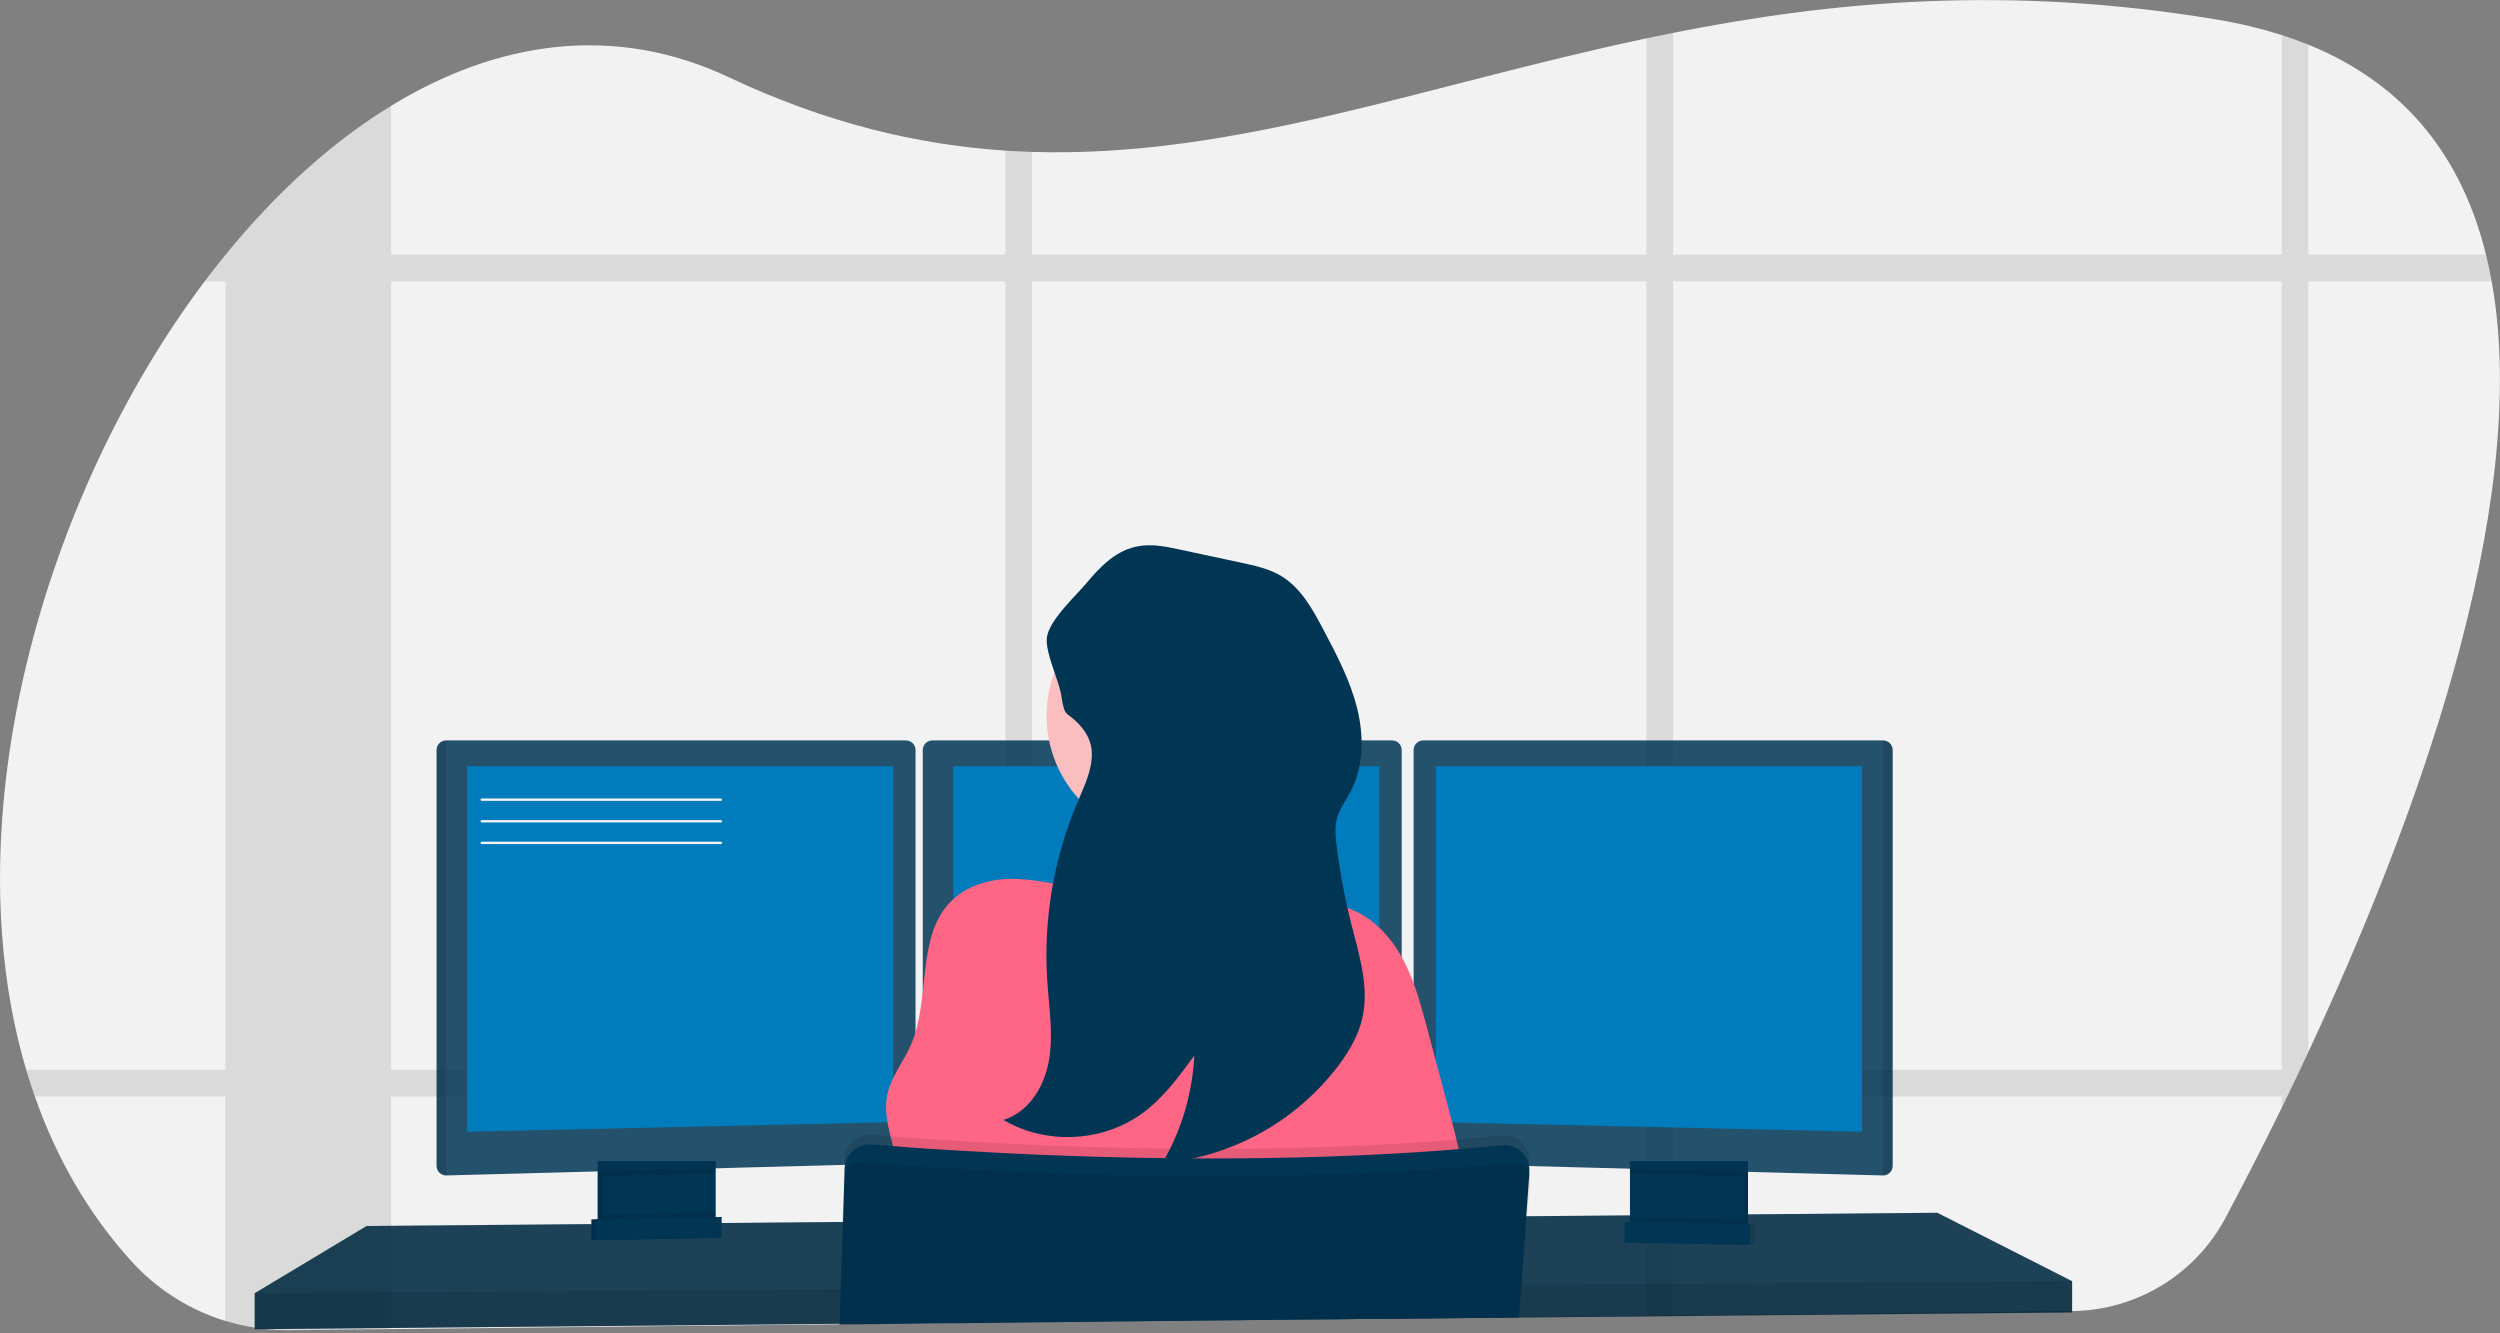 <svg width="360" height="192" viewBox="0 0 360 192" fill="none" xmlns="http://www.w3.org/2000/svg">
<rect x="0" y="0" width="360" height="192" fill="#808080" stroke="none"/>
<g clip-path="url(#clip0)">
<path d="M332.398 151.496C331.997 152.36 331.597 153.213 331.199 154.054C330.576 155.361 329.962 156.642 329.356 157.899C329.086 158.455 328.817 159.001 328.554 159.548C325.581 165.622 322.805 170.994 320.447 175.412C318.307 179.416 315.131 182.77 311.25 185.124C307.368 187.478 302.926 188.745 298.387 188.792L245.959 189.362H245.406L240.912 189.41L237.067 189.452L225.278 189.58H224.801L218.8 189.646H218.616L181.625 190.047L148.606 190.392L144.765 190.434L120.91 190.693H120.883L105.412 190.859H105.246L56.327 191.388L41.693 191.547C40.447 191.561 39.201 191.499 37.963 191.36V191.36C37.541 191.312 37.119 191.257 36.701 191.191C29.876 190.137 23.618 186.777 18.969 181.67C12.674 174.745 8.093 166.666 5.016 157.899C4.572 156.633 4.157 155.352 3.772 154.054C-6.88 118.048 6.105 71.594 29.476 40.508C30.455 39.208 31.451 37.94 32.463 36.705L32.487 36.677C39.674 27.854 47.733 20.484 56.317 15.243C71.528 5.94 88.382 3.319 104.959 11.129C118.985 17.739 132.08 20.847 144.775 21.69C146.058 21.773 147.34 21.835 148.616 21.873C177.736 22.79 205.026 12.297 237.074 5.525C238.35 5.255 239.629 4.989 240.919 4.736C263.781 0.187 289.142 -2.212 319.302 2.832C322.436 3.343 325.528 4.083 328.554 5.044C329.884 5.473 331.165 5.934 332.398 6.427C346.794 12.283 354.645 23.104 357.981 36.663C358.297 37.922 358.57 39.202 358.8 40.504C364.716 73.119 347.392 119.382 332.398 151.496Z" fill="#F2F2F2"/>
<path opacity="0.1" d="M171.827 154.054C171.688 155.347 171.472 156.631 171.181 157.898H203.574V154.054H171.827ZM144.775 175.768L148.616 175.737V166.24C147.299 166.182 146.016 166.123 144.775 166.061V175.768ZM64.251 154.054V157.898H132.876V154.054H64.251ZM357.998 36.677H332.415V6.43C331.182 5.93 329.901 5.469 328.571 5.047V36.677H240.919V4.726C239.629 4.978 238.35 5.244 237.074 5.514V36.677H148.616V21.863C147.34 21.825 146.058 21.763 144.775 21.68V36.677H56.317V15.242C47.733 20.483 39.674 27.854 32.487 36.677H32.463V36.705C31.449 37.949 30.453 39.217 29.476 40.507H32.463V154.054H3.768C4.151 155.351 4.566 156.633 5.013 157.898H32.459V190.264C33.84 190.686 35.25 191.009 36.677 191.229C37.095 191.294 37.517 191.35 37.939 191.398C39.177 191.537 40.423 191.599 41.669 191.585L56.303 191.426V157.891H144.775V190.461L148.616 190.42V157.898H237.074V189.483L240.919 189.441V157.898H328.554V159.547C328.817 159.001 329.086 158.455 329.356 157.898C329.962 156.642 330.576 155.361 331.199 154.054C331.597 153.215 331.997 152.362 332.398 151.496V40.521H358.818C358.585 39.21 358.312 37.928 357.998 36.677ZM56.317 154.054V40.507H144.775V154.054H56.317ZM148.623 154.054V40.507H237.074V154.054H148.623ZM328.561 154.054H240.919V40.507H328.554L328.561 154.054Z" fill="black"/>
<path d="M298.383 184.491V188.985L245.862 189.469L245.302 189.48L225.34 189.663L224.863 189.67L218.796 189.722H218.616L181.632 190.064L120.921 190.627H120.869L105.433 190.773L105.267 190.776L36.677 191.405V186.22L52.804 176.54L85.163 176.27L85.855 176.266L86.083 176.263L86.775 176.253L102.311 176.125L103.006 176.121L103.227 176.118L103.918 176.114L108.9 176.073L109.032 176.069L121.322 175.966H121.422L217.323 175.157L219.671 175.139H219.906L221.697 175.122L234.713 175.015L235.404 175.005L236.044 174.998H236.376L240.424 174.967L241.226 174.956L242.301 174.949L245.672 174.918L251.02 174.873L251.712 174.866L252.915 174.859H253.139L278.968 174.638L298.383 184.491Z" fill="#003554" fill-opacity="0.85"/>
<path opacity="0.2" d="M298.383 184.491V188.985L245.862 189.469L245.302 189.48L225.34 189.663L224.863 189.67L218.796 189.722H218.616L181.632 190.064L120.921 190.627H120.869L105.433 190.773L105.267 190.776L36.677 191.405V186.22L52.804 176.54L85.163 176.27L85.855 176.266L86.083 176.263L86.775 176.253L102.311 176.125L103.006 176.121L103.227 176.118L103.918 176.114L108.9 176.073L109.032 176.069L121.322 175.966H121.422L217.323 175.157L219.671 175.139H219.906L221.697 175.122L234.713 175.015L235.404 175.005L236.044 174.998H236.376L240.424 174.967L241.226 174.956L242.301 174.949L245.672 174.918L251.02 174.873L251.712 174.866L252.915 174.859H253.139L278.968 174.638L298.383 184.491Z" fill="black"/>
<path d="M102.366 167.208V175.675C102.366 176.076 102.253 176.469 102.039 176.808C101.824 177.147 101.518 177.418 101.156 177.59C100.887 177.721 100.592 177.792 100.292 177.798L88.227 178.054C87.904 178.061 87.585 177.994 87.293 177.856C86.924 177.688 86.612 177.416 86.393 177.075C86.174 176.733 86.058 176.336 86.059 175.931V167.208H102.366Z" fill="#003554"/>
<path opacity="0.1" d="M102.366 167.208V175.675C102.366 176.076 102.253 176.469 102.039 176.808C101.824 177.147 101.518 177.418 101.156 177.59C100.887 177.721 100.592 177.792 100.292 177.798L88.227 178.054C87.904 178.061 87.585 177.994 87.293 177.856C86.924 177.688 86.612 177.416 86.393 177.075C86.174 176.733 86.058 176.336 86.059 175.931V167.208H102.366Z" fill="black"/>
<path d="M103.058 167.208V175.675C103.058 176.076 102.944 176.469 102.73 176.808C102.516 177.147 102.21 177.418 101.848 177.59C101.578 177.721 101.283 177.792 100.983 177.798L88.918 178.054C88.596 178.061 88.276 177.994 87.984 177.856C87.616 177.688 87.304 177.416 87.085 177.075C86.866 176.733 86.75 176.336 86.75 175.931V167.208H103.058Z" fill="#003554"/>
<path d="M251.712 167.205H235.404V178.095H251.712V167.205Z" fill="#003554"/>
<path opacity="0.1" d="M251.712 167.205H235.404V178.095H251.712V167.205Z" fill="black"/>
<path d="M251.02 167.205H234.713V178.095H251.02V167.205Z" fill="#003554"/>
<path opacity="0.1" d="M103.054 167.205V168.923L86.747 169.359V167.205H103.054Z" fill="black"/>
<path d="M131.838 107.987V166.137C131.834 166.492 131.694 166.831 131.446 167.086C131.198 167.34 130.862 167.489 130.507 167.502L64.251 169.265H64.234C63.873 169.261 63.528 169.116 63.273 168.86C63.018 168.605 62.873 168.261 62.868 167.9V107.987C62.873 107.627 63.018 107.282 63.273 107.027C63.528 106.772 63.873 106.626 64.234 106.622H130.473C130.834 106.626 131.178 106.772 131.434 107.027C131.689 107.282 131.834 107.627 131.838 107.987V107.987Z" fill="#003554" fill-opacity="0.85"/>
<path opacity="0.1" d="M64.251 106.622V169.265H64.234C63.873 169.261 63.528 169.116 63.273 168.86C63.018 168.605 62.873 168.261 62.868 167.9V107.987C62.873 107.627 63.018 107.282 63.273 107.027C63.528 106.772 63.873 106.626 64.234 106.622H64.251Z" fill="black"/>
<path d="M67.273 110.335H128.637V161.587L67.273 162.97V110.335Z" fill="#007cbd"/>
<path opacity="0.1" d="M251.02 167.205V169.421L234.713 168.986V167.205H251.02Z" fill="black"/>
<path d="M272.544 107.987V167.9C272.54 168.264 272.392 168.611 272.133 168.866C271.875 169.122 271.525 169.265 271.162 169.265V169.265L204.891 167.502C204.537 167.489 204.201 167.34 203.953 167.086C203.705 166.831 203.565 166.492 203.56 166.137V107.987C203.565 107.627 203.71 107.282 203.965 107.027C204.221 106.772 204.565 106.626 204.926 106.622H271.165C271.528 106.623 271.877 106.766 272.135 107.022C272.393 107.277 272.54 107.624 272.544 107.987V107.987Z" fill="#003554" fill-opacity="0.85"/>
<path opacity="0.1" d="M272.544 107.987V167.9C272.54 168.264 272.392 168.611 272.133 168.866C271.875 169.122 271.525 169.265 271.162 169.265V169.265V106.622C271.525 106.622 271.875 106.765 272.133 107.021C272.392 107.276 272.54 107.624 272.544 107.987Z" fill="black"/>
<path d="M268.133 110.335H206.769V161.587L268.133 162.97V110.335Z" fill="#007cbd"/>
<path d="M201.846 107.987V166.137C201.842 166.492 201.701 166.831 201.453 167.086C201.206 167.34 200.869 167.489 200.515 167.502L134.258 169.265C133.895 169.265 133.546 169.122 133.287 168.866C133.028 168.611 132.88 168.264 132.876 167.9V107.987C132.88 107.627 133.025 107.282 133.281 107.027C133.536 106.772 133.88 106.626 134.241 106.622H200.48C200.841 106.626 201.186 106.772 201.441 107.027C201.696 107.282 201.841 107.627 201.846 107.987V107.987Z" fill="#003554" fill-opacity="0.85"/>
<path d="M137.28 110.335H198.644V161.587L137.28 162.97V110.335Z" fill="#007cbd"/>
<path opacity="0.1" d="M298.383 184.491V188.985L245.862 189.469L245.302 189.479L225.34 189.663L224.863 189.67L218.796 189.721H218.616L181.632 190.064L120.921 190.627H120.869L105.433 190.772L105.267 190.776L36.677 191.405V186.219L106.688 185.759H106.854L121.024 185.663H121.09L218.955 185.016H219.055L219.114 185.013H219.277L220.933 185.002H221.437L247.19 184.83L248.711 184.823L249.05 184.819L298.383 184.491Z" fill="black"/>
<path d="M168.453 120.82C178.254 120.82 186.199 112.876 186.199 103.075C186.199 93.274 178.254 85.329 168.453 85.329C158.653 85.329 150.708 93.274 150.708 103.075C150.708 112.876 158.653 120.82 168.453 120.82Z" fill="#FBBEBE"/>
<path d="M186.202 130.39C186.202 130.39 151.803 134.538 155.088 130.39C156.277 128.889 156.605 124.443 156.54 119.379C156.519 117.84 156.464 116.246 156.384 114.66C156.004 107.054 155.088 99.621 155.088 99.621C155.088 99.621 185.165 85.447 181.708 96.683C180.325 101.222 180.778 107.597 181.829 113.581C182.137 115.327 182.493 117.038 182.866 118.663C183.777 122.626 184.891 126.54 186.202 130.39V130.39Z" fill="#FBBEBE"/>
<path d="M174.977 128.983C178.956 128.247 183.17 126.909 186.914 128.451C187.9 128.855 188.805 129.446 189.815 129.785C190.824 130.124 191.931 130.207 192.982 130.445C196.674 131.282 199.668 134.093 201.59 137.36C203.512 140.627 204.508 144.322 205.483 147.98L207.868 156.91C209.942 164.671 212.017 172.498 212.497 180.522C183.618 182.175 154.674 182.34 125.778 181.016C127.659 177.442 129.581 173.649 129.422 169.608C129.263 165.566 126.936 161.58 127.776 157.598C128.312 155.06 130.048 152.969 131.109 150.607C134.134 143.859 131.78 134.777 137.097 129.64C139.489 127.33 142.974 126.456 146.303 126.566C150.549 126.708 154.894 128.032 159.095 128.679C164.474 129.495 169.556 129.979 174.977 128.983Z" fill="#FF6584"/>
<path opacity="0.1" d="M220.231 167.416L220.196 167.91V167.945L220.138 168.74L219.678 175.139L219.121 182.849L218.962 185.02L218.616 189.666V189.725L181.625 190.071L120.921 190.728V191.018H120.872V190.728V190.631L121.028 185.666L121.325 175.966L121.581 167.741L121.605 166.922C121.62 166.427 121.736 165.941 121.946 165.493C122.155 165.044 122.453 164.643 122.823 164.314C123.192 163.985 123.625 163.735 124.095 163.579C124.564 163.423 125.06 163.364 125.553 163.406C127.185 163.544 129.304 163.713 131.838 163.893L132.876 163.969C147.51 164.986 174.555 166.299 201.846 164.661C202.42 164.63 202.997 164.595 203.574 164.554C207.806 164.287 212.034 163.945 216.221 163.516C216.75 163.461 217.285 163.522 217.788 163.696C218.291 163.869 218.75 164.151 219.132 164.521C219.514 164.892 219.811 165.341 220.001 165.838C220.191 166.335 220.269 166.868 220.231 167.399V167.416Z" fill="black"/>
<path d="M120.91 191.018V190.727L181.625 190.067L218.616 189.721H218.72V189.663L219.066 185.016L219.214 182.942L219.781 175.125L220.227 168.937V168.785C220.248 168.5 220.235 168.213 220.189 167.931C220.191 167.92 220.191 167.908 220.189 167.896C220.094 167.313 219.857 166.762 219.498 166.292C219.117 165.804 218.619 165.421 218.049 165.179C217.479 164.937 216.857 164.844 216.241 164.909C212.055 165.338 207.827 165.68 203.595 165.947C203.018 165.988 202.44 166.023 201.867 166.054C174.576 167.675 147.53 166.361 132.896 165.362L131.859 165.286C129.325 165.106 127.206 164.941 125.574 164.799C124.676 164.723 123.783 164.983 123.065 165.527C122.347 166.072 121.857 166.863 121.688 167.748C121.653 167.935 121.633 168.124 121.626 168.315L121.391 175.976L121.069 185.68L120.917 190.644V190.741V191.032L120.91 191.018Z" fill="#003554"/>
<path opacity="0.1" d="M220.335 169.84L219.909 175.139L219.277 183.039L219.118 185.016L218.772 189.445L218.751 189.666V189.725L218.699 190.237L218.737 189.725H218.637L181.646 190.071L120.921 190.728V190.631L121.09 185.666L121.436 175.966L121.657 169.518C121.668 169.151 121.77 168.793 121.955 168.476C122.14 168.159 122.401 167.893 122.715 167.703C123.106 167.463 123.564 167.354 124.022 167.392C124.748 167.451 125.64 167.52 126.68 167.596C128.371 167.72 130.456 167.865 132.882 168.018C137.377 168.301 143.015 168.605 149.477 168.854C167.454 169.546 191.723 169.777 214.775 167.758C215.813 167.668 216.884 167.568 217.932 167.468C218.346 167.427 218.764 167.506 219.135 167.696C219.24 167.748 219.34 167.811 219.432 167.883C219.733 168.101 219.972 168.394 220.124 168.733C220.159 168.801 220.188 168.871 220.21 168.944C220.314 169.231 220.356 169.536 220.335 169.84V169.84Z" fill="black"/>
<path opacity="0.1" d="M103.058 174.572V175.675C103.058 176.076 102.944 176.469 102.73 176.808C102.516 177.147 102.21 177.418 101.848 177.59L87.984 177.857C87.616 177.688 87.304 177.416 87.085 177.075C86.866 176.733 86.75 176.336 86.75 175.931V174.894L103.058 174.572Z" fill="black"/>
<path d="M103.227 178.24L85.163 178.586V175.589L103.227 175.243V178.24Z" fill="#003554"/>
<path opacity="0.1" d="M103.227 178.24L85.163 178.586V175.589L103.227 175.243V178.24Z" fill="black"/>
<path d="M103.918 178.24L85.855 178.586V175.589L103.918 175.243V178.24Z" fill="#003554"/>
<path opacity="0.1" d="M234.817 175.264V176.367C234.816 176.768 234.93 177.16 235.144 177.499C235.358 177.838 235.664 178.11 236.027 178.282L249.89 178.548C250.258 178.379 250.571 178.108 250.789 177.766C251.008 177.425 251.124 177.028 251.124 176.622V175.585L234.817 175.264Z" fill="black"/>
<path opacity="0.1" d="M234.644 178.932L252.707 179.277V176.28L234.644 175.934V178.932Z" fill="black"/>
<path d="M233.952 178.932L252.016 179.277V176.28L233.952 175.934V178.932Z" fill="#003554"/>
<path d="M157.228 108.513C157.255 110.933 156.135 113.215 155.185 115.451C151.723 123.599 150.224 132.446 150.808 141.28C151.06 145.083 151.7 148.885 151.06 152.654C150.421 156.422 148.146 160.18 144.492 161.262C150.552 164.875 158.756 164.495 164.46 160.342C167.499 158.13 169.763 155.043 171.979 152.007C171.716 157.46 170.137 162.768 167.378 167.478C172.366 167.036 177.206 165.552 181.583 163.121C185.961 160.69 189.78 157.367 192.791 153.366C194.281 151.357 195.578 149.152 196.152 146.718C197.22 142.224 195.73 137.553 194.593 133.062C193.642 129.308 192.93 125.497 192.46 121.654C192.311 120.423 192.19 119.157 192.494 117.954C192.84 116.547 193.763 115.358 194.444 114.075C196.38 110.432 196.425 106.02 195.433 102.017C194.441 98.013 192.498 94.321 190.572 90.674C189.03 87.749 187.357 84.69 184.536 82.972C182.773 81.9 180.733 81.454 178.7 81.022L169.929 79.144C168.011 78.733 166.037 78.322 164.097 78.622C160.823 79.134 158.517 81.499 156.491 83.926C154.905 85.813 151.026 89.357 150.753 91.829C150.504 94.107 152.516 97.924 152.858 100.326C153.307 103.438 153.625 102.401 155.382 104.309C156.491 105.491 157.207 106.857 157.228 108.513Z" fill="#003554"/>
<path d="M103.804 115.327H69.371C69.325 115.327 69.281 115.309 69.249 115.277C69.216 115.244 69.198 115.2 69.198 115.154C69.198 115.108 69.216 115.064 69.249 115.032C69.281 115 69.325 114.981 69.371 114.981H103.804C103.85 114.981 103.894 115 103.927 115.032C103.959 115.064 103.977 115.108 103.977 115.154C103.977 115.2 103.959 115.244 103.927 115.277C103.894 115.309 103.85 115.327 103.804 115.327Z" fill="#F2F2F2"/>
<path d="M103.804 118.438H69.371C69.325 118.438 69.281 118.42 69.249 118.388C69.216 118.355 69.198 118.311 69.198 118.266C69.198 118.22 69.216 118.176 69.249 118.143C69.281 118.111 69.325 118.093 69.371 118.093H103.804C103.85 118.093 103.894 118.111 103.927 118.143C103.959 118.176 103.977 118.22 103.977 118.266C103.977 118.311 103.959 118.355 103.927 118.388C103.894 118.42 103.85 118.438 103.804 118.438Z" fill="#F2F2F2"/>
<path d="M103.804 121.55H69.371C69.325 121.55 69.281 121.532 69.249 121.499C69.216 121.467 69.198 121.423 69.198 121.377C69.198 121.331 69.216 121.287 69.249 121.255C69.281 121.223 69.325 121.204 69.371 121.204H103.804C103.85 121.204 103.894 121.223 103.927 121.255C103.959 121.287 103.977 121.331 103.977 121.377C103.977 121.423 103.959 121.467 103.927 121.499C103.894 121.532 103.85 121.55 103.804 121.55Z" fill="#F2F2F2"/>
</g>
<defs>
<clipPath id="clip0">
<rect width="360" height="191.585" fill="white"/>
</clipPath>
</defs>
</svg>
